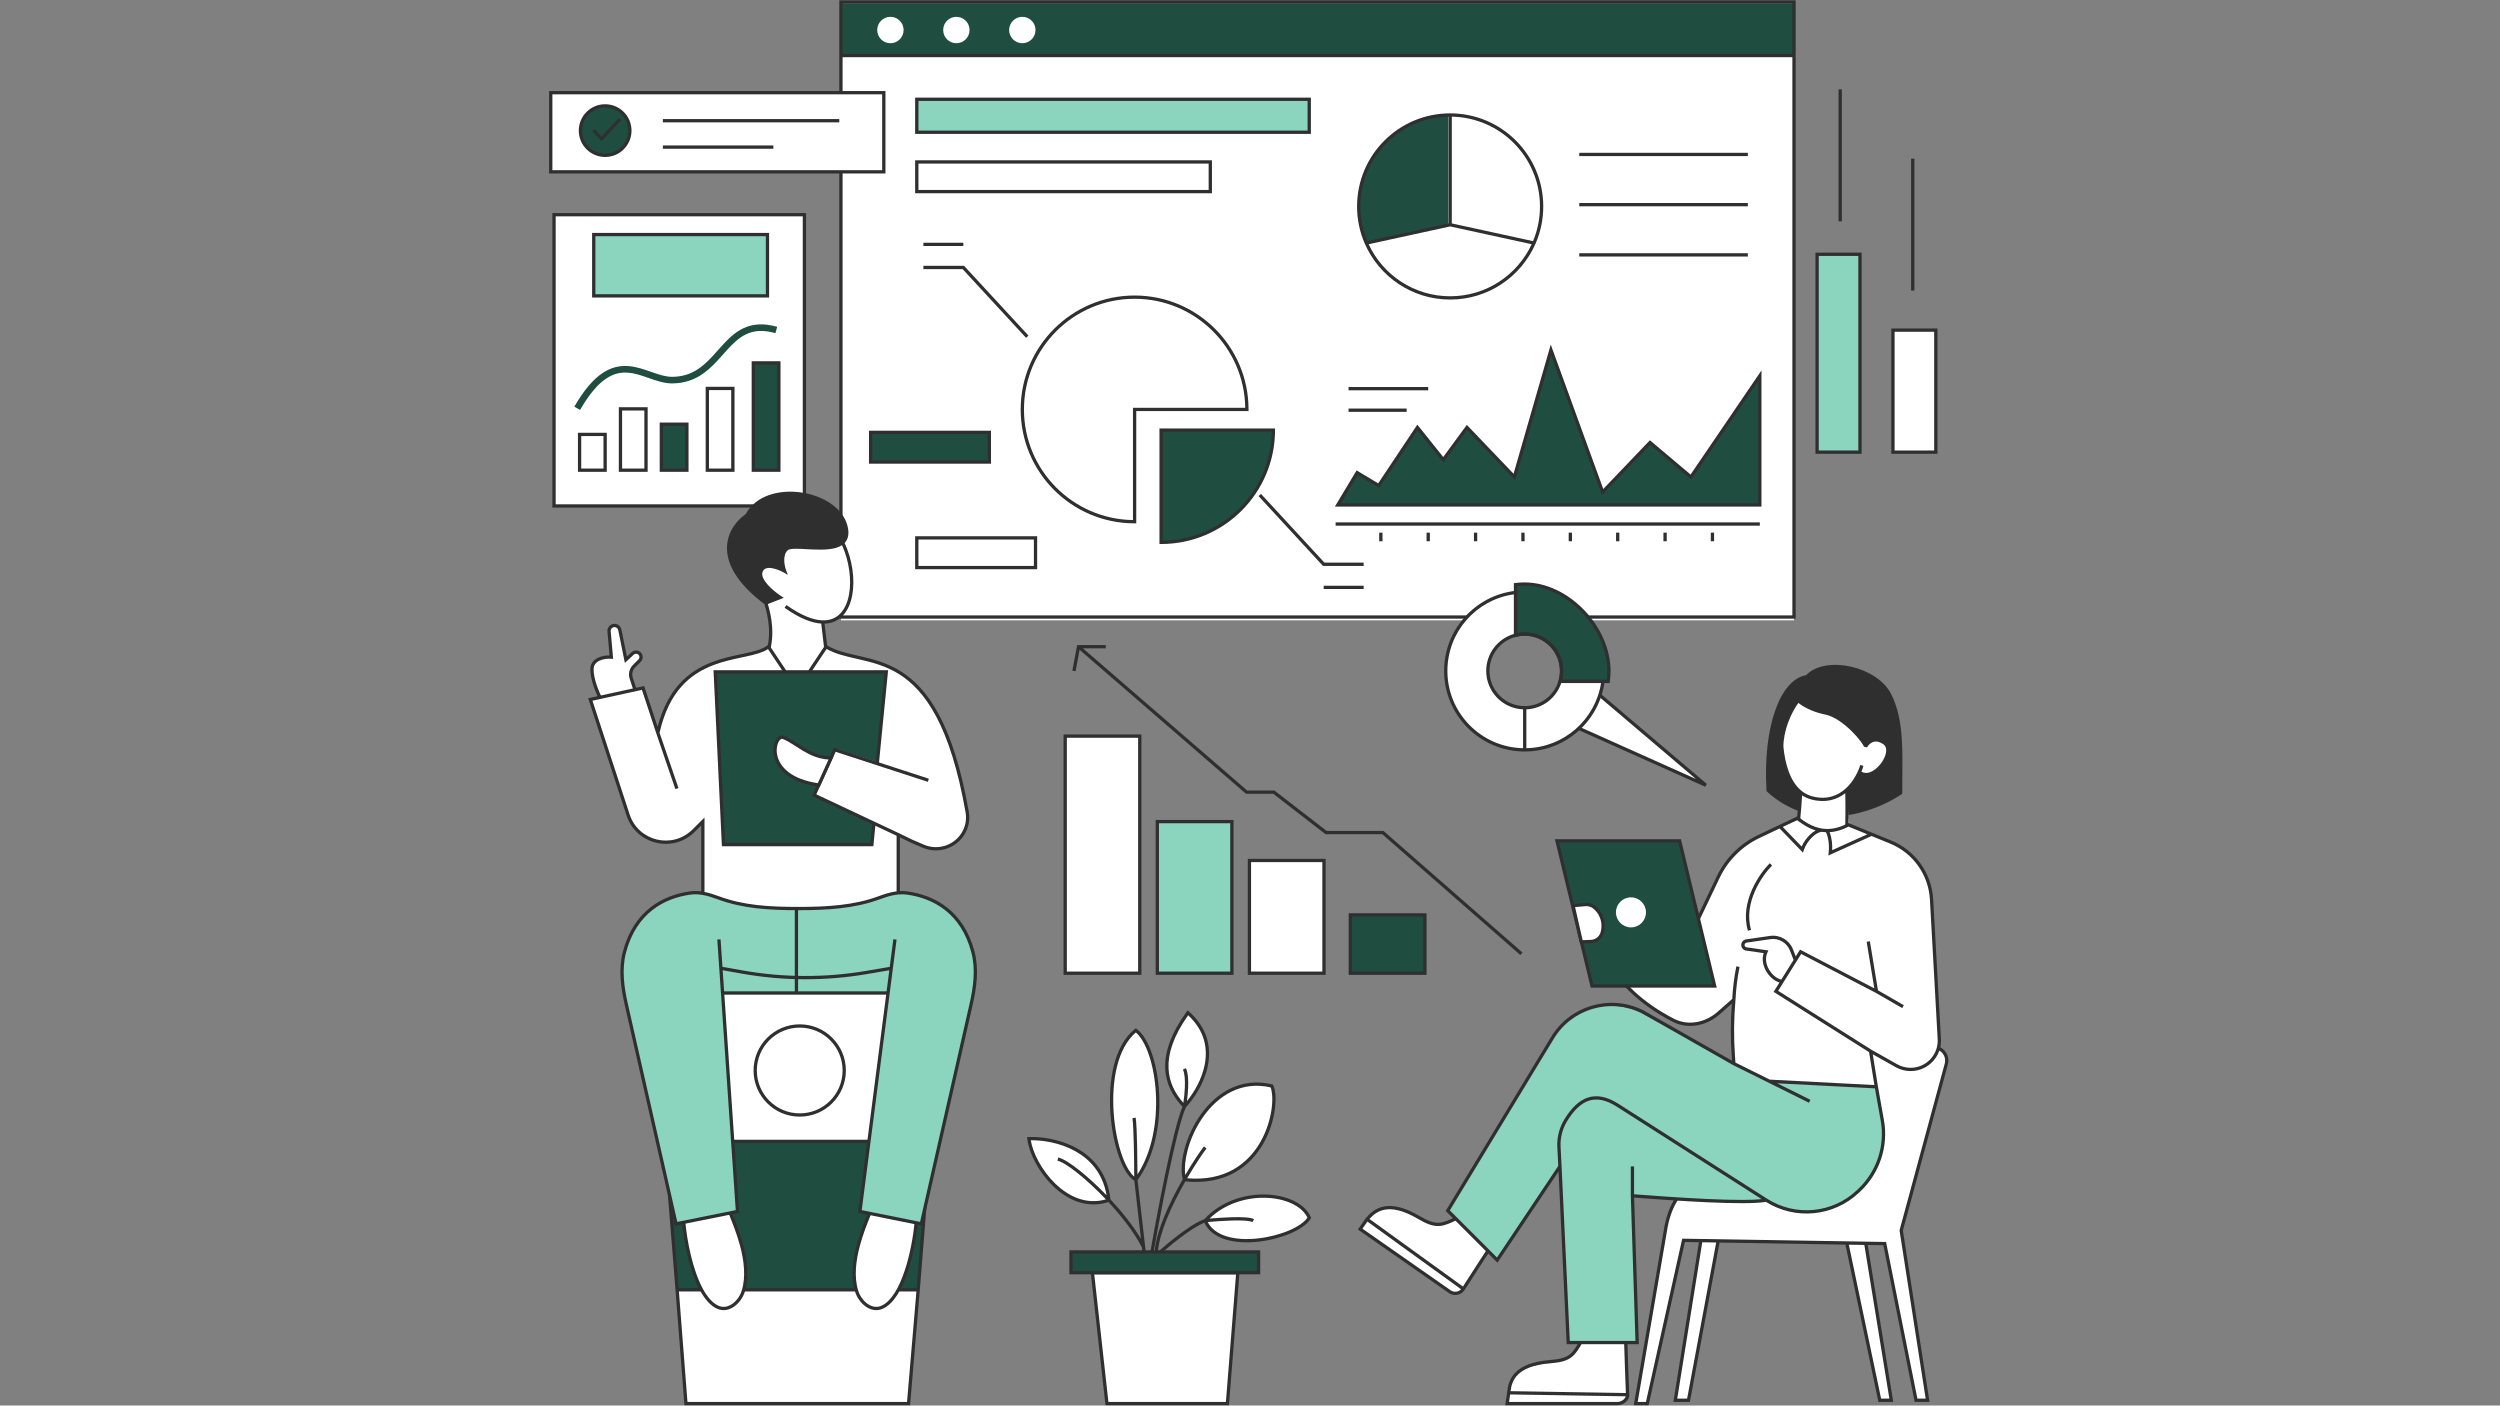 <svg xmlns="http://www.w3.org/2000/svg" xmlns:xlink="http://www.w3.org/1999/xlink" width="1366" zoomAndPan="magnify" viewBox="0 0 1024.5 576" height="768" preserveAspectRatio="xMidYMid meet" version="1.0"><rect x="0" y="0" width="1024.5" height="576" fill="#808080" stroke="none"/><defs><clipPath id="a426b967af"><path d="M 343 0.141 L 736 0.141 L 736 254 L 343 254 Z M 343 0.141 " clip-rule="nonzero"/></clipPath><clipPath id="9002760328"><path d="M 447 521 L 508 521 L 508 575.859 L 447 575.859 Z M 447 521 " clip-rule="nonzero"/></clipPath><clipPath id="6c5b311ec9"><path d="M 446 520 L 508 520 L 508 575.859 L 446 575.859 Z M 446 520 " clip-rule="nonzero"/></clipPath><clipPath id="4db7c9b523"><path d="M 267 406 L 387 406 L 387 575.859 L 267 575.859 Z M 267 406 " clip-rule="nonzero"/></clipPath><clipPath id="47523181d6"><path d="M 267 406 L 387 406 L 387 575.859 L 267 575.859 Z M 267 406 " clip-rule="nonzero"/></clipPath><clipPath id="3d58730219"><path d="M 617 548 L 667 548 L 667 575.859 L 617 575.859 Z M 617 548 " clip-rule="nonzero"/></clipPath><clipPath id="64f91f2b33"><path d="M 616 547 L 668 547 L 668 575.859 L 616 575.859 Z M 616 547 " clip-rule="nonzero"/></clipPath><clipPath id="e214cf47ac"><path d="M 670 420 L 798 420 L 798 575.859 L 670 575.859 Z M 670 420 " clip-rule="nonzero"/></clipPath><clipPath id="7232aae41b"><path d="M 669 419 L 799 419 L 799 575.859 L 669 575.859 Z M 669 419 " clip-rule="nonzero"/></clipPath></defs><path fill="#ffffff" d="M 344.617 1.492 L 735.188 1.492 L 735.188 254.215 L 344.617 254.215 Z M 344.617 1.492 " fill-opacity="1" fill-rule="nonzero"/><path fill="#1f4d3f" d="M 735.188 1.492 L 344.617 1.492 L 344.617 22.773 L 735.188 22.773 Z M 735.188 1.492 " fill-opacity="1" fill-rule="nonzero"/><g clip-path="url(#a426b967af)"><path fill="#2f2f2f" d="M 343.941 0.141 L 735.863 0.141 L 735.863 253.539 L 343.941 253.539 Z M 345.293 1.492 L 345.293 22.098 L 734.512 22.098 L 734.512 1.492 Z M 734.512 23.449 L 345.293 23.449 L 345.293 252.188 L 734.512 252.188 Z M 734.512 23.449 " fill-opacity="1" fill-rule="evenodd"/></g><path fill="#ffffff" d="M 370.297 12.305 C 370.297 15.289 367.875 17.711 364.891 17.711 C 361.906 17.711 359.484 15.289 359.484 12.305 C 359.484 9.316 361.906 6.898 364.891 6.898 C 367.875 6.898 370.297 9.316 370.297 12.305 Z M 370.297 12.305 " fill-opacity="1" fill-rule="nonzero"/><path fill="#ffffff" d="M 397.324 12.305 C 397.324 15.289 394.906 17.711 391.918 17.711 C 388.934 17.711 386.516 15.289 386.516 12.305 C 386.516 9.316 388.934 6.898 391.918 6.898 C 394.906 6.898 397.324 9.316 397.324 12.305 Z M 397.324 12.305 " fill-opacity="1" fill-rule="nonzero"/><path fill="#ffffff" d="M 424.355 12.305 C 424.355 15.289 421.934 17.711 418.949 17.711 C 415.965 17.711 413.543 15.289 413.543 12.305 C 413.543 9.316 415.965 6.898 418.949 6.898 C 421.934 6.898 424.355 9.316 424.355 12.305 Z M 424.355 12.305 " fill-opacity="1" fill-rule="nonzero"/><path fill="#1f4d3f" d="M 475.82 222.266 C 501.234 222.266 521.836 201.664 521.836 176.25 L 475.82 176.25 Z M 475.82 222.266 " fill-opacity="1" fill-rule="nonzero"/><path fill="#2f2f2f" d="M 522.512 175.574 L 522.512 176.25 C 522.512 202.035 501.605 222.941 475.82 222.941 L 475.145 222.941 L 475.145 175.574 Z M 521.152 176.926 L 476.496 176.926 L 476.496 221.586 C 501 221.227 520.797 201.43 521.152 176.926 Z M 521.152 176.926 " fill-opacity="1" fill-rule="evenodd"/><path fill="#ffffff" d="M 418.949 167.785 C 418.949 193.199 439.551 213.797 464.965 213.797 L 464.965 167.785 L 510.977 167.785 C 510.977 142.371 490.375 121.77 464.965 121.77 C 439.551 121.77 418.949 142.371 418.949 167.785 Z M 418.949 167.785 " fill-opacity="1" fill-rule="nonzero"/><path fill="#2f2f2f" d="M 510.297 167.109 C 509.934 142.383 489.777 122.445 464.965 122.445 C 439.922 122.445 419.625 142.746 419.625 167.785 C 419.625 192.598 439.559 212.758 464.289 213.117 L 464.289 167.109 Z M 464.965 121.094 C 490.75 121.094 511.652 142 511.652 167.785 L 511.652 168.461 L 465.641 168.461 L 465.641 214.473 L 464.965 214.473 C 439.176 214.473 418.273 193.57 418.273 167.785 C 418.273 142 439.176 121.094 464.965 121.094 Z M 464.965 121.094 " fill-opacity="1" fill-rule="evenodd"/><path fill="#2f2f2f" d="M 515.758 203.316 L 516.75 202.398 L 542.746 230.562 L 558.824 230.562 L 558.824 231.914 L 542.156 231.914 Z M 558.824 241.375 L 542.453 241.375 L 542.453 240.023 L 558.824 240.023 Z M 558.824 241.375 " fill-opacity="1" fill-rule="evenodd"/><path fill="#2f2f2f" d="M 421.473 137.531 L 420.48 138.445 L 394.48 110.285 L 378.406 110.285 L 378.406 108.934 L 395.074 108.934 Z M 378.406 99.473 L 394.777 99.473 L 394.777 100.824 L 378.406 100.824 Z M 378.406 99.473 " fill-opacity="1" fill-rule="evenodd"/><path fill="#8bd4be" d="M 375.703 40.684 L 536.523 40.684 L 536.523 54.199 L 375.703 54.199 Z M 375.703 40.684 " fill-opacity="1" fill-rule="nonzero"/><path fill="#2f2f2f" d="M 375.027 40.008 L 537.199 40.008 L 537.199 54.875 L 375.027 54.875 Z M 376.379 41.359 L 376.379 53.523 L 535.848 53.523 L 535.848 41.359 Z M 376.379 41.359 " fill-opacity="1" fill-rule="evenodd"/><path fill="#ffffff" d="M 375.703 66.363 L 495.98 66.363 L 495.98 78.523 L 375.703 78.523 Z M 375.703 66.363 " fill-opacity="1" fill-rule="nonzero"/><path fill="#2f2f2f" d="M 375.027 65.688 L 496.656 65.688 L 496.656 79.199 L 375.027 79.199 Z M 376.379 67.039 L 376.379 77.848 L 495.305 77.848 L 495.305 67.039 Z M 376.379 67.039 " fill-opacity="1" fill-rule="evenodd"/><path fill="#ffffff" d="M 375.703 220.426 L 424.355 220.426 L 424.355 232.59 L 375.703 232.59 Z M 375.703 220.426 " fill-opacity="1" fill-rule="nonzero"/><path fill="#2f2f2f" d="M 375.027 219.75 L 425.031 219.75 L 425.031 233.266 L 375.027 233.266 Z M 376.379 221.102 L 376.379 231.914 L 423.68 231.914 L 423.68 221.102 Z M 376.379 221.102 " fill-opacity="1" fill-rule="evenodd"/><path fill="#1f4d3f" d="M 356.781 177.18 L 405.434 177.18 L 405.434 189.344 L 356.781 189.344 Z M 356.781 177.18 " fill-opacity="1" fill-rule="nonzero"/><path fill="#2f2f2f" d="M 356.105 176.504 L 406.109 176.504 L 406.109 190.02 L 356.105 190.02 Z M 357.457 177.855 L 357.457 188.668 L 404.758 188.668 L 404.758 177.855 Z M 357.457 177.855 " fill-opacity="1" fill-rule="evenodd"/><path fill="#2f2f2f" d="M 552.633 158.602 L 585.281 158.602 L 585.281 159.953 L 552.633 159.953 Z M 552.633 158.602 " fill-opacity="1" fill-rule="evenodd"/><path fill="#2f2f2f" d="M 552.633 167.426 L 576.457 167.426 L 576.457 168.777 L 552.633 168.777 Z M 552.633 167.426 " fill-opacity="1" fill-rule="evenodd"/><path fill="#1f4d3f" d="M 721.176 206.93 L 548.219 206.93 L 556.16 193.691 L 564.984 198.988 L 580.867 175.16 L 591.457 188.398 L 601.164 175.16 L 620.578 195.457 L 635.578 143.395 L 656.758 201.637 L 676.168 181.34 L 692.938 195.457 L 721.176 153.984 Z M 721.176 206.93 " fill-opacity="1" fill-rule="nonzero"/><path fill="#2f2f2f" d="M 635.504 141.211 L 657.02 200.383 L 676.121 180.414 L 692.801 194.461 L 721.852 151.789 L 721.852 207.605 L 547.027 207.605 L 555.93 192.766 L 564.781 198.078 L 580.82 174.02 L 591.434 187.285 L 601.098 174.113 L 620.254 194.141 Z M 635.656 145.578 L 620.902 196.773 L 601.234 176.211 L 591.48 189.508 L 580.918 176.305 L 565.191 199.898 L 556.395 194.621 L 549.414 206.254 L 720.5 206.254 L 720.5 156.176 L 693.074 196.457 L 676.223 182.266 L 656.492 202.887 Z M 635.656 145.578 " fill-opacity="1" fill-rule="evenodd"/><path fill="#2f2f2f" d="M 547.336 214.07 L 721.176 214.07 L 721.176 215.422 L 547.336 215.422 Z M 547.336 214.07 " fill-opacity="1" fill-rule="evenodd"/><path fill="#2f2f2f" d="M 565.195 221.805 L 565.195 218.277 L 566.547 218.277 L 566.547 221.805 Z M 584.605 221.805 L 584.605 218.277 L 585.957 218.277 L 585.957 221.805 Z M 604.02 221.805 L 604.02 218.277 L 605.371 218.277 L 605.371 221.805 Z M 623.434 221.805 L 623.434 218.277 L 624.785 218.277 L 624.785 221.805 Z M 642.848 221.805 L 642.848 218.277 L 644.199 218.277 L 644.199 221.805 Z M 662.262 221.805 L 662.262 218.277 L 663.613 218.277 L 663.613 221.805 Z M 681.676 221.805 L 681.676 218.277 L 683.027 218.277 L 683.027 221.805 Z M 701.086 221.805 L 701.086 218.277 L 702.438 218.277 L 702.438 221.805 Z M 701.086 221.805 " fill-opacity="1" fill-rule="evenodd"/><path fill="#1f4d3f" d="M 593.543 47.125 C 573.25 47.125 556.797 64.047 556.797 84.922 C 556.797 90.297 557.887 95.41 559.855 100.039 L 593.543 92.48 Z M 593.543 47.125 " fill-opacity="1" fill-rule="nonzero"/><path fill="#2f2f2f" d="M 593.602 47.809 C 573.586 48.168 557.473 64.508 557.473 84.605 C 557.473 89.645 558.484 94.445 560.316 98.82 L 593.602 91.559 Z M 594.953 47.809 L 594.953 91.559 L 628.234 98.82 C 630.066 94.449 631.078 89.645 631.078 84.605 C 631.078 64.508 614.965 48.168 594.953 47.809 Z M 627.68 100.082 L 594.277 92.793 L 560.875 100.082 C 566.719 112.676 579.477 121.41 594.277 121.41 C 609.074 121.41 621.832 112.676 627.68 100.082 Z M 556.121 84.605 C 556.121 63.535 573.203 46.449 594.277 46.449 C 615.348 46.449 632.43 63.535 632.43 84.605 C 632.43 90.031 631.297 95.195 629.258 99.867 C 623.371 113.344 609.926 122.762 594.277 122.762 C 578.629 122.762 565.184 113.344 559.297 99.867 C 557.254 95.195 556.121 90.031 556.121 84.605 Z M 556.121 84.605 " fill-opacity="1" fill-rule="evenodd"/><path fill="#2f2f2f" d="M 647.188 62.617 L 716.27 62.617 L 716.27 63.969 L 647.188 63.969 Z M 647.188 62.617 " fill-opacity="1" fill-rule="evenodd"/><path fill="#2f2f2f" d="M 647.188 83.195 L 716.27 83.195 L 716.27 84.547 L 647.188 84.547 Z M 647.188 83.195 " fill-opacity="1" fill-rule="evenodd"/><path fill="#2f2f2f" d="M 647.188 103.773 L 716.27 103.773 L 716.27 105.125 L 647.188 105.125 Z M 647.188 103.773 " fill-opacity="1" fill-rule="evenodd"/><path fill="#ffffff" d="M 227.043 87.984 L 329.645 87.984 L 329.645 207.34 L 227.043 207.34 Z M 227.043 87.984 " fill-opacity="1" fill-rule="nonzero"/><path fill="#2f2f2f" d="M 226.367 87.309 L 330.32 87.309 L 330.32 208.016 L 226.367 208.016 Z M 227.719 88.66 L 227.719 206.664 L 328.969 206.664 L 328.969 88.66 Z M 227.719 88.66 " fill-opacity="1" fill-rule="evenodd"/><path fill="#2f2f2f" d="M 236.836 177.348 L 248.66 177.348 L 248.66 193.359 L 236.836 193.359 Z M 238.188 178.699 L 238.188 192.008 L 247.309 192.008 L 247.309 178.699 Z M 238.188 178.699 " fill-opacity="1" fill-rule="evenodd"/><path fill="#1f4d3f" d="M 271.016 173.836 L 281.484 173.836 L 281.484 192.684 L 271.016 192.684 Z M 271.016 173.836 " fill-opacity="1" fill-rule="nonzero"/><path fill="#2f2f2f" d="M 270.34 173.16 L 282.16 173.16 L 282.16 193.359 L 270.34 193.359 Z M 271.691 174.512 L 271.691 192.008 L 280.809 192.008 L 280.809 174.512 Z M 271.691 174.512 " fill-opacity="1" fill-rule="evenodd"/><path fill="#2f2f2f" d="M 253.59 166.879 L 265.41 166.879 L 265.41 193.359 L 253.59 193.359 Z M 254.941 168.23 L 254.941 192.008 L 264.059 192.008 L 264.059 168.23 Z M 254.941 168.23 " fill-opacity="1" fill-rule="evenodd"/><path fill="#2f2f2f" d="M 289.184 158.504 L 301.004 158.504 L 301.004 193.359 L 289.184 193.359 Z M 290.535 159.855 L 290.535 192.008 L 299.652 192.008 L 299.652 159.855 Z M 290.535 159.855 " fill-opacity="1" fill-rule="evenodd"/><path fill="#1f4d3f" d="M 308.707 148.711 L 319.18 148.711 L 319.18 192.684 L 308.707 192.684 Z M 308.707 148.711 " fill-opacity="1" fill-rule="nonzero"/><path fill="#2f2f2f" d="M 308.031 148.035 L 319.852 148.035 L 319.852 193.359 L 308.031 193.359 Z M 309.383 149.387 L 309.383 192.008 L 318.504 192.008 L 318.504 149.387 Z M 309.383 149.387 " fill-opacity="1" fill-rule="evenodd"/><path fill="#1f4d3f" d="M 296.254 145.305 C 291.328 150.855 285.77 157.121 275.387 157.121 C 272.242 157.121 269.133 156.062 266.203 155.039 C 266.105 155.004 266.004 154.969 265.902 154.934 C 263.004 153.918 260.238 152.949 257.387 152.727 C 254.504 152.496 251.523 153.027 248.324 155.199 C 245.086 157.395 241.551 161.316 237.707 168 L 235.363 166.656 C 239.32 159.777 243.102 155.473 246.809 152.961 C 250.559 150.418 254.156 149.758 257.598 150.031 C 260.812 150.285 263.875 151.359 266.684 152.344 C 266.824 152.391 266.961 152.438 267.098 152.484 C 270.094 153.535 272.773 154.418 275.387 154.418 C 284.516 154.418 289.297 149.047 294.305 143.422 C 294.656 143.031 295.008 142.633 295.363 142.238 C 298.02 139.281 300.867 136.328 304.535 134.566 C 308.273 132.773 312.73 132.277 318.5 133.926 L 317.758 136.523 C 312.535 135.031 308.77 135.531 305.707 137.004 C 302.57 138.508 300.035 141.082 297.375 144.047 C 297.004 144.457 296.629 144.879 296.254 145.305 Z M 296.254 145.305 " fill-opacity="1" fill-rule="evenodd"/><path fill="#8bd4be" d="M 243.316 96.121 L 314.512 96.121 L 314.512 121.25 L 243.316 121.25 Z M 243.316 96.121 " fill-opacity="1" fill-rule="nonzero"/><path fill="#2f2f2f" d="M 242.641 95.445 L 315.188 95.445 L 315.188 121.926 L 242.641 121.926 Z M 243.992 96.797 L 243.992 120.574 L 313.836 120.574 L 313.836 96.797 Z M 243.992 96.797 " fill-opacity="1" fill-rule="evenodd"/><path fill="#ffffff" d="M 465.477 483.422 C 456.004 478.621 448.898 435.43 465.48 422.234 C 474.957 429.434 479.695 464.227 465.477 483.422 L 468.621 511.016 C 465.461 504.754 460.09 497.875 454.43 491.82 C 437.051 497.82 422.836 477.422 421.652 466.625 C 431.66 466.227 452.223 470.703 454.43 491.82 C 460.09 497.875 465.461 504.754 468.621 511.016 Z M 465.477 483.422 " fill-opacity="1" fill-rule="nonzero"/><path fill="#ffffff" d="M 493.91 500.219 C 488.223 502.137 478.117 510.617 473.773 514.613 C 473.773 505.871 479.801 493.141 485.387 483.422 C 482.062 470.223 496.277 439.031 521.156 445.031 C 524.707 452.23 518.785 487.02 485.387 483.422 C 479.801 493.141 473.773 505.871 473.773 514.613 C 478.117 510.617 488.223 502.137 493.91 500.219 C 506.938 485.82 531.816 488.219 536.555 499.016 C 531.816 507.418 499.832 514.613 493.91 500.219 Z M 493.91 500.219 " fill-opacity="1" fill-rule="nonzero"/><path fill="#ffffff" d="M 485.391 453.426 C 477.328 445.031 473.773 433.031 486.805 415.035 C 501.969 428.473 492.18 446.23 485.391 453.426 Z M 485.391 453.426 " fill-opacity="1" fill-rule="nonzero"/><path fill="#2f2f2f" d="M 486.691 414.035 L 487.25 414.531 C 495.035 421.43 496.43 429.48 494.988 436.703 C 493.566 443.828 489.395 450.133 485.957 453.809 C 485 455.926 483.848 459.781 482.602 464.699 C 481.344 469.676 480.004 475.695 478.691 482 C 476.07 494.605 473.57 508.336 472.066 517.129 L 470.738 516.898 C 472.238 508.098 474.742 494.352 477.371 481.723 C 478.684 475.41 480.027 469.371 481.293 464.367 C 482.477 459.68 483.605 455.855 484.586 453.566 C 480.637 449.348 477.777 444.203 477.512 437.859 C 477.234 431.359 479.684 423.715 486.254 414.641 Z M 486.406 451.238 C 489.371 447.605 492.496 442.289 493.664 436.441 C 494.988 429.801 493.797 422.469 486.91 416.047 C 480.785 424.691 478.605 431.848 478.859 437.805 C 479.098 443.402 481.484 448.039 484.941 451.949 C 485.207 450.18 485.461 447.879 485.551 445.602 C 485.609 444.141 485.594 442.699 485.473 441.422 C 485.352 440.137 485.121 439.059 484.773 438.301 L 486 437.734 C 486.441 438.699 486.691 439.949 486.82 441.297 C 486.949 442.652 486.961 444.156 486.902 445.652 C 486.824 447.613 486.629 449.582 486.406 451.238 Z M 465.469 421.379 L 465.887 421.695 C 468.418 423.617 470.547 427.297 472.113 431.914 C 473.695 436.559 474.738 442.242 475.039 448.297 C 475.629 460.293 473.289 473.852 466.18 483.609 L 469.703 514.539 L 468.359 514.691 L 467.961 511.211 C 464.891 505.168 459.73 498.516 454.23 492.598 C 445.379 495.453 437.383 491.715 431.496 486.004 C 425.531 480.219 421.59 472.285 420.98 466.699 L 420.898 465.977 L 421.625 465.949 C 426.719 465.746 434.492 466.781 441.293 470.562 C 448.078 474.336 453.891 480.848 455.078 491.523 C 459.812 496.605 464.348 502.273 467.562 507.691 L 464.844 483.844 C 463.633 483.129 462.516 481.891 461.508 480.32 C 460.402 478.598 459.391 476.414 458.512 473.918 C 456.746 468.922 455.48 462.598 455.031 456.023 C 454.582 449.449 454.957 442.59 456.496 436.523 C 458.031 430.461 460.754 425.129 465.055 421.707 Z M 466.145 481.273 C 472.188 471.992 474.242 459.555 473.688 448.363 C 473.395 442.418 472.367 436.855 470.836 432.352 C 469.391 428.102 467.527 424.875 465.48 423.109 C 461.727 426.293 459.25 431.164 457.805 436.855 C 456.309 442.75 455.938 449.461 456.379 455.93 C 456.82 462.402 458.07 468.602 459.785 473.465 C 460.645 475.898 461.613 477.98 462.645 479.59 C 463.355 480.699 464.082 481.559 464.797 482.156 C 464.789 478.754 464.746 474.035 464.645 469.625 C 464.535 464.609 464.348 460.055 464.07 458.227 L 465.406 458.023 C 465.703 459.957 465.887 464.613 465.996 469.594 C 466.086 473.645 466.129 477.957 466.145 481.273 Z M 453.473 489.832 C 451.918 480.746 446.695 475.117 440.637 471.746 C 434.422 468.289 427.324 467.211 422.418 467.281 C 423.242 472.457 426.914 479.68 432.438 485.035 C 437.973 490.406 445.234 493.785 453.199 491.5 C 449.23 487.32 445.16 483.582 441.652 480.781 C 439.789 479.289 438.094 478.074 436.664 477.195 C 435.211 476.305 434.098 475.809 433.383 475.691 L 433.609 474.355 C 434.598 474.523 435.895 475.141 437.367 476.043 C 438.863 476.961 440.605 478.215 442.496 479.723 C 445.848 482.402 449.691 485.91 453.473 489.832 Z M 485.719 481.504 C 488.992 475.945 491.992 471.562 493.379 469.805 L 494.441 470.645 C 493.051 472.402 489.902 477.008 486.5 482.852 C 494.234 483.508 500.391 482.039 505.238 479.363 C 510.305 476.562 513.984 472.426 516.539 467.941 C 519.098 463.449 520.523 458.621 521.09 454.48 C 521.375 452.41 521.441 450.52 521.332 448.941 C 521.234 447.527 521 446.398 520.676 445.613 C 508.746 442.883 499.34 448.938 493.246 457.422 C 490.172 461.699 487.961 466.574 486.727 471.188 C 485.707 475 485.363 478.594 485.719 481.504 Z M 485.754 484.141 C 494.023 484.953 500.652 483.438 505.891 480.543 C 511.215 477.605 515.059 473.27 517.715 468.609 C 520.367 463.949 521.844 458.957 522.43 454.664 C 522.727 452.516 522.797 450.535 522.684 448.848 C 522.566 447.172 522.262 445.742 521.762 444.73 L 521.621 444.445 L 521.312 444.371 C 508.52 441.289 498.492 447.797 492.148 456.633 C 488.973 461.051 486.695 466.074 485.422 470.836 C 484.184 475.465 483.879 479.902 484.668 483.32 C 481.906 488.141 479.043 493.691 476.855 499.133 C 474.641 504.645 473.098 510.113 473.098 514.613 L 473.098 516.156 L 474.23 515.113 C 476.387 513.125 479.984 510.02 483.746 507.176 C 487.27 504.508 490.867 502.129 493.551 501.07 C 495.215 504.562 498.383 506.738 502.203 507.93 C 506.227 509.188 511.031 509.367 515.75 508.836 C 520.477 508.305 525.172 507.051 528.992 505.391 C 532.781 503.75 535.844 501.652 537.145 499.352 L 537.309 499.055 L 537.172 498.746 C 535.902 495.852 533.312 493.578 530.016 492.016 C 526.711 490.449 522.652 489.57 518.355 489.492 C 509.812 489.344 500.195 492.355 493.527 499.637 C 490.582 500.676 486.637 503.293 482.93 506.098 C 479.758 508.496 476.703 511.078 474.508 513.031 C 474.812 509.098 476.18 504.441 478.113 499.637 C 480.246 494.328 483.039 488.895 485.754 484.141 Z M 494.922 500.797 C 496.422 503.68 499.152 505.562 502.605 506.641 C 506.395 507.82 510.992 508.012 515.602 507.492 C 520.203 506.977 524.762 505.754 528.457 504.152 C 531.996 502.617 534.617 500.781 535.789 498.977 C 534.641 496.609 532.41 494.648 529.434 493.234 C 526.332 491.766 522.469 490.918 518.328 490.844 C 510.57 490.707 501.953 493.281 495.668 499.371 C 498.352 499.133 501.789 498.895 504.961 498.812 C 506.934 498.762 508.82 498.773 510.367 498.887 C 511.141 498.941 511.84 499.02 512.426 499.137 C 513.004 499.25 513.531 499.406 513.918 499.637 L 513.227 500.797 C 513.039 500.688 512.699 500.566 512.168 500.465 C 511.652 500.363 511.012 500.285 510.27 500.23 C 508.785 500.125 506.949 500.113 504.996 500.164 C 501.508 500.254 497.684 500.535 494.922 500.797 Z M 494.922 500.797 " fill-opacity="1" fill-rule="evenodd"/><g clip-path="url(#9002760328)"><path fill="#ffffff" d="M 447.668 521.555 L 507.254 521.555 L 503 575.184 L 453.625 575.184 Z M 447.668 521.555 " fill-opacity="1" fill-rule="nonzero"/></g><g clip-path="url(#6c5b311ec9)"><path fill="#2f2f2f" d="M 446.91 520.879 L 507.988 520.879 L 503.621 575.859 L 453.02 575.859 Z M 448.422 522.23 L 454.23 574.508 L 502.375 574.508 L 506.523 522.23 Z M 448.422 522.23 " fill-opacity="1" fill-rule="evenodd"/></g><path fill="#1f4d3f" d="M 438.887 521.555 L 515.77 521.555 L 515.77 513.043 L 438.887 513.043 Z M 438.887 521.555 " fill-opacity="1" fill-rule="nonzero"/><path fill="#2f2f2f" d="M 438.211 522.23 L 516.445 522.23 L 516.445 512.367 L 438.211 512.367 Z M 439.562 520.879 L 439.562 513.719 L 515.094 513.719 L 515.094 520.879 Z M 439.562 520.879 " fill-opacity="1" fill-rule="evenodd"/><path fill="#ffffff" d="M 249.594 258.746 L 250.527 269.293 C 247.312 269.035 242.574 270.191 242.586 274.277 C 242.594 278.691 244.906 283.777 246.227 286.664 L 260.777 284.387 L 258.668 277.91 C 258.105 276.18 258.559 274.281 259.844 272.992 L 262.109 270.715 C 262.898 269.926 262.906 268.652 262.133 267.852 C 261.359 267.051 260.09 267.016 259.273 267.77 L 256.488 270.352 L 254.008 258.105 C 253.797 257.062 252.879 256.316 251.816 256.316 C 250.508 256.32 249.48 257.441 249.594 258.746 Z M 249.594 258.746 " fill-opacity="1" fill-rule="nonzero"/><path fill="#2f2f2f" d="M 251.816 256.992 C 250.902 256.996 250.188 257.777 250.27 258.688 L 251.273 270.031 L 250.473 269.969 C 248.953 269.844 247.094 270.062 245.641 270.766 C 244.219 271.453 243.258 272.562 243.262 274.277 C 243.27 278.301 245.281 282.957 246.629 285.918 L 259.891 283.84 L 258.027 278.117 C 257.383 276.148 257.902 273.984 259.363 272.516 L 261.633 270.238 C 262.16 269.711 262.164 268.859 261.648 268.32 C 261.129 267.785 260.277 267.762 259.734 268.266 L 256.066 271.664 L 253.344 258.238 C 253.195 257.512 252.559 256.992 251.816 256.992 Z M 248.922 258.805 C 248.773 257.105 250.109 255.645 251.812 255.641 C 253.199 255.637 254.395 256.613 254.668 257.973 L 256.91 269.039 L 258.812 267.277 C 259.902 266.27 261.594 266.316 262.621 267.383 C 263.648 268.449 263.637 270.141 262.59 271.191 L 260.32 273.469 C 259.215 274.578 258.828 276.211 259.312 277.699 L 261.668 284.934 L 245.824 287.41 L 245.602 286.922 C 244.297 284.062 241.918 278.855 241.91 274.281 C 241.902 271.91 243.305 270.395 245.055 269.547 C 246.512 268.84 248.258 268.566 249.789 268.586 Z M 248.922 258.805 " fill-opacity="1" fill-rule="evenodd"/><path fill="#ffffff" d="M 313.836 247.141 C 315.09 251.219 317.738 260.965 313.578 270.152 C 330.414 282.715 336.102 280.023 338.664 267.703 L 337.141 254.902 C 350.266 255.211 351.801 235.906 345.316 222.363 C 346.852 221.008 347.488 218.871 346.613 215.547 C 342.828 201.152 313.812 196.402 306.102 211.156 C 299 215.906 290.605 229.754 313.836 247.141 Z M 313.836 247.141 " fill-opacity="1" fill-rule="nonzero"/><path fill="#2f2f2f" d="M 339.398 207.277 C 342.672 209.449 345.066 212.324 345.957 215.719 C 346.793 218.887 346.152 220.723 344.867 221.855 C 343.742 222.848 342.004 223.41 339.875 223.684 C 337.762 223.953 335.363 223.93 333 223.828 C 332.16 223.789 331.32 223.742 330.5 223.699 C 329.043 223.617 327.656 223.543 326.457 223.531 C 325.512 223.523 324.648 223.555 323.922 223.664 C 323.219 223.77 322.543 223.965 322.074 224.355 C 320.488 225.664 320.027 227.676 320.031 229.512 C 320.035 230.648 320.211 231.773 320.445 232.73 C 319.23 232.176 317.773 231.664 316.371 231.469 C 315.355 231.332 314.312 231.352 313.398 231.691 C 312.457 232.047 311.691 232.73 311.262 233.82 C 310.816 234.941 310.977 236.129 311.434 237.242 C 311.891 238.355 312.668 239.457 313.562 240.473 C 314.992 242.102 316.793 243.59 318.293 244.664 L 313.941 246.375 C 302.652 237.836 299.191 230.289 299.27 224.418 C 299.348 218.477 303.047 214.012 306.477 211.719 L 306.617 211.621 L 306.699 211.469 C 310.363 204.457 319.176 201.965 327.742 203.09 C 332 203.652 336.121 205.102 339.398 207.277 Z M 314.664 247.543 L 321.203 244.973 L 320.098 244.258 C 318.523 243.242 316.262 241.496 314.574 239.582 C 313.734 238.625 313.062 237.648 312.684 236.73 C 312.309 235.812 312.246 235.008 312.52 234.316 C 312.805 233.594 313.277 233.184 313.871 232.957 C 314.496 232.723 315.289 232.688 316.188 232.809 C 317.98 233.059 319.953 233.918 321.227 234.648 L 322.879 235.598 L 322.195 233.82 C 321.809 232.816 321.383 231.16 321.383 229.512 C 321.379 227.848 321.801 226.332 322.934 225.398 C 323.113 225.246 323.48 225.098 324.125 225.004 C 324.742 224.906 325.527 224.875 326.445 224.883 C 327.617 224.891 328.945 224.969 330.379 225.047 C 331.203 225.09 332.062 225.137 332.941 225.176 C 335.316 225.277 337.812 225.312 340.047 225.023 C 341.926 224.785 343.691 224.312 345.059 223.41 C 347.98 229.914 349.059 237.617 347.918 243.703 C 347.324 246.859 346.148 249.531 344.379 251.387 C 342.625 253.223 340.254 254.297 337.156 254.227 C 333.367 254.137 328.453 252.324 322.293 247.953 L 321.512 249.055 C 327.484 253.293 332.469 255.289 336.539 255.551 L 337.977 267.672 C 337.348 270.672 336.539 273.016 335.461 274.684 C 334.387 276.344 333.062 277.309 331.363 277.59 C 329.625 277.883 327.402 277.48 324.516 276.184 C 321.738 274.934 318.41 272.883 314.414 269.93 C 318.188 261.078 315.949 251.863 314.664 247.543 Z M 337.902 255.574 C 341.004 255.469 343.488 254.277 345.355 252.32 C 347.363 250.219 348.625 247.273 349.246 243.949 C 350.461 237.453 349.273 229.309 346.133 222.512 C 347.633 220.934 348.113 218.602 347.266 215.371 C 346.266 211.574 343.613 208.453 340.145 206.152 C 336.672 203.848 332.352 202.336 327.918 201.75 C 319.16 200.602 309.676 203.066 305.582 210.691 C 301.949 213.176 298.004 217.969 297.918 224.402 C 297.832 230.902 301.691 238.844 313.254 247.551 C 314.527 251.727 316.945 261.082 312.961 269.871 L 312.738 270.367 L 313.172 270.691 C 317.402 273.848 320.957 276.066 323.961 277.418 C 326.961 278.766 329.473 279.277 331.586 278.926 C 333.73 278.566 335.359 277.332 336.598 275.418 C 337.82 273.523 338.68 270.949 339.324 267.84 L 339.348 267.73 Z M 337.902 255.574 " fill-opacity="1" fill-rule="evenodd"/><path fill="#2f2f2f" d="M 311.887 234.07 C 313.32 230.441 318.934 232.555 321.562 234.062 C 320.742 231.934 319.785 227.117 322.5 224.875 C 325.898 222.07 350.395 229.938 346.609 215.543 C 342.828 201.152 313.812 196.402 306.102 211.156 C 299 215.906 290.605 229.754 313.836 247.141 L 319.73 244.824 C 316.52 242.75 310.457 237.695 311.887 234.07 Z M 311.887 234.07 " fill-opacity="1" fill-rule="nonzero"/><path fill="#ffffff" d="M 327.301 372.324 C 338.707 372.324 350.027 371.703 360.25 367.914 C 362.312 367.148 364.43 366.453 366.578 366.086 C 367.086 365.996 367.594 365.93 368.102 365.883 L 368.102 342.059 L 373.676 344.762 L 378.352 346.766 C 381.426 348.082 384.883 348.18 388.027 347.035 C 393.844 344.922 397.43 338.961 396.367 332.859 C 383.82 260.945 355.035 274.711 339.215 265.023 L 331.781 275.16 L 321.645 275.16 L 314.887 265.023 C 306.441 271.781 277.398 265.023 269.59 300.344 L 262.855 281.918 L 241.91 286.648 L 257.383 333.957 C 261.137 345.43 275.656 348.93 284.223 340.43 L 288.027 336.652 L 288.027 366.086 C 290.176 366.453 292.293 367.148 294.359 367.914 C 304.582 371.703 315.051 372.324 327.301 372.324 Z M 327.301 372.324 " fill-opacity="1" fill-rule="nonzero"/><path fill="#8bd4be" d="M 305.164 398.684 L 294.07 396.793 L 295.094 411.797 L 364.645 411.797 L 366.578 396.793 L 354.363 398.809 C 338.07 401.5 321.445 401.457 305.164 398.684 Z M 305.164 398.684 " fill-opacity="1" fill-rule="nonzero"/><g clip-path="url(#4db7c9b523)"><path fill="#ffffff" d="M 267.754 406.93 L 386.008 406.93 L 381.141 467.742 L 376.277 528.559 L 372.324 575.184 L 281.102 575.184 L 277.484 528.559 L 272.621 467.742 Z M 267.754 406.93 " fill-opacity="1" fill-rule="nonzero"/></g><path fill="#1f4d3f" d="M 376.277 528.559 L 277.484 528.559 L 272.621 467.742 L 381.141 467.742 Z M 376.277 528.559 " fill-opacity="1" fill-rule="nonzero"/><g clip-path="url(#47523181d6)"><path fill="#2f2f2f" d="M 267.023 406.254 L 386.738 406.254 L 376.949 528.617 L 372.945 575.859 L 280.477 575.859 L 276.812 528.613 Z M 278.215 529.234 L 281.727 574.508 L 371.703 574.508 L 375.543 529.234 Z M 375.652 527.883 L 380.41 468.418 L 273.352 468.418 L 278.109 527.883 Z M 273.246 467.066 L 380.516 467.066 L 385.273 407.605 L 268.488 407.605 Z M 273.246 467.066 " fill-opacity="1" fill-rule="evenodd"/></g><path fill="#1f4d3f" d="M 296.473 346.113 L 293.094 275.332 L 363.203 275.332 L 359.484 312.324 L 342.59 306.922 L 333.133 325.84 L 358.133 337.328 L 357.289 346.113 Z M 296.473 346.113 " fill-opacity="1" fill-rule="nonzero"/><path fill="#ffffff" d="M 298.668 495.617 C 300.805 501.312 308.336 517.199 304.59 529.133 C 303.188 533.605 298.68 537.574 294.352 535.789 C 291.668 534.684 289.391 532.039 287.488 528.559 C 283.09 520.504 280.727 507.992 280.086 499.84 Z M 298.668 495.617 " fill-opacity="1" fill-rule="nonzero"/><path fill="#2f2f2f" d="M 299.098 494.828 L 299.305 495.379 C 299.551 496.035 299.871 496.836 300.242 497.762 C 301.457 500.781 303.191 505.098 304.488 509.859 C 306.18 516.07 307.168 523.184 305.238 529.336 C 304.496 531.703 302.934 533.938 300.965 535.355 C 298.988 536.781 296.531 537.418 294.094 536.414 C 291.199 535.219 288.824 532.406 286.898 528.883 C 282.434 520.707 280.059 508.082 279.414 499.895 L 279.367 499.309 Z M 280.809 500.367 C 281.512 508.488 283.855 520.492 288.082 528.234 C 289.957 531.664 292.141 534.148 294.609 535.164 C 296.504 535.945 298.465 535.492 300.176 534.258 C 301.895 533.02 303.289 531.039 303.949 528.934 C 305.762 523.152 304.855 516.352 303.184 510.211 C 301.914 505.539 300.223 501.34 299.012 498.32 C 298.727 497.613 298.469 496.973 298.25 496.406 Z M 280.809 500.367 " fill-opacity="1" fill-rule="evenodd"/><path fill="#ffffff" d="M 361.297 535.789 C 370.191 532.117 374.641 511.512 375.559 499.84 L 356.977 495.617 C 354.84 501.312 347.309 517.199 351.055 529.133 C 352.457 533.605 356.969 537.574 361.297 535.789 Z M 361.297 535.789 " fill-opacity="1" fill-rule="nonzero"/><path fill="#2f2f2f" d="M 356.551 494.828 L 356.34 495.379 C 356.098 496.035 355.773 496.836 355.402 497.762 C 354.188 500.781 352.453 505.098 351.156 509.859 C 349.465 516.07 348.477 523.184 350.41 529.336 C 351.152 531.703 352.711 533.938 354.684 535.355 C 356.66 536.781 359.117 537.418 361.555 536.41 C 363.961 535.422 366 533.312 367.719 530.629 C 369.441 527.934 370.883 524.594 372.059 521.027 C 374.418 513.898 375.77 505.773 376.23 499.895 L 376.277 499.309 Z M 374.836 500.367 C 374.34 506.109 373.02 513.828 370.777 520.602 C 369.617 524.105 368.219 527.336 366.578 529.898 C 364.934 532.473 363.082 534.32 361.039 535.164 C 359.148 535.945 357.184 535.492 355.473 534.258 C 353.754 533.02 352.355 531.039 351.699 528.934 C 349.883 523.152 350.789 516.352 352.461 510.211 C 353.734 505.539 355.422 501.34 356.633 498.32 C 356.918 497.613 357.176 496.973 357.398 496.406 Z M 374.836 500.367 " fill-opacity="1" fill-rule="evenodd"/><path fill="#8bd4be" d="M 255.914 390.09 C 260.297 373.586 271.969 367.457 282.91 365.941 C 284.625 365.703 286.336 365.793 288.027 366.086 C 290.176 366.453 292.293 367.148 294.359 367.914 C 304.578 371.703 315.051 372.324 327.305 372.324 C 338.707 372.324 350.027 371.703 360.246 367.914 C 362.312 367.148 364.43 366.453 366.582 366.086 C 368.273 365.793 369.98 365.703 371.695 365.941 C 382.641 367.457 394.309 373.586 398.691 390.09 C 400.574 397.18 399.539 404.645 397.91 411.797 L 377.559 501.531 L 352.387 496.461 L 365.223 396.793 L 355.289 398.496 C 338.391 401.391 321.121 401.344 304.238 398.355 L 295.422 396.793 L 296.445 411.797 L 302.215 496.461 L 277.047 501.531 L 256.695 411.797 C 255.066 404.645 254.035 397.18 255.914 390.09 Z M 255.914 390.09 " fill-opacity="1" fill-rule="nonzero"/><path fill="#2f2f2f" d="M 315.043 264.039 L 322.207 274.785 L 321.082 275.535 L 314.719 265.988 C 313.676 266.688 312.426 267.223 311.047 267.676 C 309.395 268.219 307.504 268.652 305.488 269.086 C 305.043 269.184 304.59 269.281 304.133 269.379 C 300.422 270.164 296.324 271.035 292.242 272.605 C 287.668 274.363 283.141 276.988 279.277 281.324 C 275.441 285.633 272.227 291.668 270.289 300.309 L 278.039 322.934 L 276.758 323.371 L 268.949 300.559 L 263.082 282.711 L 242.785 287.148 L 258.027 333.75 C 261.621 344.742 275.539 348.098 283.746 339.949 L 288.703 335.027 L 288.703 365.523 C 290.719 365.918 292.695 366.578 294.594 367.281 C 304.695 371.027 315.062 371.648 327.305 371.648 C 338.695 371.648 349.914 371.027 360.016 367.281 C 362.09 366.512 364.258 365.797 366.469 365.418 C 366.785 365.363 367.105 365.316 367.426 365.277 L 367.426 342.488 L 332.75 326.168 L 341.723 306.43 L 380.645 319.117 L 380.223 320.402 L 342.449 308.09 L 334.531 325.512 L 368.395 341.449 L 373.957 344.145 L 378.621 346.145 C 381.535 347.395 384.816 347.484 387.797 346.402 C 393.32 344.395 396.707 338.742 395.699 332.977 C 389.41 297.094 378.965 282.789 368.305 276.18 C 362.953 272.863 357.496 271.449 352.328 270.258 C 351.883 270.152 351.441 270.051 351 269.953 C 346.578 268.945 342.348 267.98 338.746 265.934 L 332.344 275.535 L 331.219 274.785 L 338.336 264.109 L 338.891 264.449 C 342.41 266.605 346.633 267.57 351.34 268.645 C 351.766 268.742 352.195 268.84 352.629 268.938 C 357.816 270.137 363.461 271.59 369.016 275.031 C 380.16 281.941 390.715 296.711 397.031 332.742 C 398.156 339.176 394.375 345.449 388.258 347.672 C 384.957 348.875 381.32 348.77 378.086 347.387 L 373.398 345.375 L 368.777 343.137 L 368.777 365.156 C 369.773 365.102 370.781 365.133 371.793 365.273 C 377.352 366.043 383.125 367.988 388.07 371.863 C 393.027 375.746 397.121 381.535 399.348 389.918 C 401.273 397.172 400.207 404.773 398.57 411.945 M 398.57 411.945 L 378.074 502.32 L 351.641 497 L 364.441 397.613 L 355.406 399.16 C 338.434 402.07 321.082 402.023 304.125 399.02 L 296.156 397.609 L 302.934 497.008 L 276.535 502.32 L 256.039 411.945 C 254.402 404.773 253.336 397.172 255.262 389.918 C 257.488 381.535 261.582 375.746 266.535 371.863 C 271.484 367.988 277.258 366.043 282.816 365.273 C 284.348 365.062 285.863 365.098 287.352 365.297 L 287.352 338.277 L 284.699 340.906 C 275.777 349.766 260.652 346.117 256.742 334.168 L 241.035 286.148 L 263.984 281.129 L 269.488 297.875 C 271.5 290.168 274.586 284.562 278.27 280.426 C 282.312 275.887 287.039 273.156 291.758 271.344 C 295.945 269.734 300.152 268.84 303.855 268.055 C 304.312 267.957 304.762 267.863 305.203 267.766 C 307.219 267.332 309.047 266.91 310.629 266.391 C 312.211 265.871 313.5 265.27 314.465 264.496 L 315.043 264.039 M 296.059 396.219 L 295.289 384.922 L 293.941 385.012 L 301.504 495.914 L 277.559 500.734 L 257.355 411.648 C 255.73 404.52 254.73 397.188 256.57 390.266 C 258.727 382.145 262.66 376.617 267.371 372.93 C 272.086 369.234 277.617 367.355 283.004 366.613 C 284.637 366.387 286.273 366.469 287.914 366.75 C 290 367.109 292.074 367.785 294.125 368.547 C 304.465 372.383 315.035 373 327.305 373 C 338.719 373 350.141 372.383 360.484 368.547 C 362.535 367.785 364.609 367.109 366.695 366.75 C 367.184 366.668 367.676 366.598 368.164 366.555 C 369.312 366.445 370.461 366.453 371.605 366.613 C 376.992 367.355 382.523 369.234 387.238 372.93 C 391.949 376.617 395.883 382.145 398.039 390.266 C 399.879 397.188 398.879 404.52 397.254 411.645 L 377.047 500.734 L 353.141 495.922 L 367.422 385.055 L 366.078 384.879 L 364.621 396.211 L 355.18 397.828 C 338.355 400.711 321.164 400.664 304.359 397.688 Z M 296.059 396.219 " fill-opacity="1" fill-rule="evenodd"/><path fill="#ffffff" d="M 320.969 302.191 C 326.371 304.219 331.777 310.602 340.562 310.602 L 335.523 321.688 C 312.184 318.406 316.914 300.672 320.969 302.191 Z M 320.969 302.191 " fill-opacity="1" fill-rule="nonzero"/><path fill="#2f2f2f" d="M 319.074 301.914 C 319.688 301.461 320.441 301.27 321.207 301.559 C 322.625 302.09 324.027 302.898 325.438 303.789 C 325.941 304.105 326.441 304.43 326.953 304.758 C 327.887 305.363 328.836 305.977 329.844 306.574 C 332.926 308.398 336.348 309.926 340.566 309.926 L 341.617 309.926 L 335.934 322.426 L 335.434 322.355 C 323.582 320.691 318.641 315.305 317.32 310.312 C 316.672 307.848 316.918 305.516 317.633 303.867 C 317.988 303.047 318.477 302.352 319.074 301.914 Z M 335.125 320.945 L 339.531 311.25 C 335.438 311.023 332.086 309.473 329.156 307.738 C 328.129 307.129 327.133 306.488 326.184 305.871 C 325.68 305.547 325.191 305.23 324.719 304.934 C 323.32 304.051 322.016 303.305 320.73 302.824 C 320.484 302.73 320.203 302.762 319.875 303.004 C 319.527 303.254 319.168 303.723 318.875 304.402 C 318.289 305.754 318.051 307.777 318.629 309.965 C 319.75 314.219 324.004 319.254 335.125 320.945 Z M 335.125 320.945 " fill-opacity="1" fill-rule="evenodd"/><path fill="#2f2f2f" d="M 325.699 371.789 L 327.051 371.789 L 327.051 406.93 L 325.699 406.93 Z M 325.699 371.789 " fill-opacity="1" fill-rule="evenodd"/><path fill="#2f2f2f" d="M 327.727 421.117 C 318.023 421.117 310.156 428.984 310.156 438.688 C 310.156 448.391 318.023 456.258 327.727 456.258 C 337.43 456.258 345.293 448.391 345.293 438.688 C 345.293 428.984 337.43 421.117 327.727 421.117 Z M 308.805 438.688 C 308.805 428.238 317.277 419.766 327.727 419.766 C 338.176 419.766 346.645 428.238 346.645 438.688 C 346.645 449.137 338.176 457.605 327.727 457.605 C 317.277 457.605 308.805 449.137 308.805 438.688 Z M 308.805 438.688 " fill-opacity="1" fill-rule="evenodd"/><path fill="#2f2f2f" d="M 292.387 274.656 L 363.949 274.656 L 360.16 313.066 L 358.812 312.938 L 362.457 276.008 L 293.805 276.008 L 297.117 345.438 L 356.676 345.438 L 357.461 337.262 L 358.809 337.395 L 357.902 346.789 L 295.832 346.789 Z M 292.387 274.656 " fill-opacity="1" fill-rule="evenodd"/><path fill="#ffffff" d="M 774.254 284.488 C 768.621 273.734 748.137 269.125 740.457 277.316 C 730.219 278.855 723.047 297.801 724.586 323.918 C 743.43 341.121 767.66 332.449 778.863 324.938 C 778.863 309.066 779.918 295.301 774.254 284.488 Z M 774.254 284.488 " fill-opacity="1" fill-rule="nonzero"/><path fill="#2f2f2f" d="M 774.254 284.488 C 768.621 273.734 748.137 269.125 740.457 277.316 C 730.219 278.855 723.047 297.801 724.586 323.918 C 743.43 341.121 767.66 332.449 778.863 324.938 C 778.863 309.066 779.918 295.301 774.254 284.488 Z M 774.254 284.488 " fill-opacity="1" fill-rule="nonzero"/><path fill="#2f2f2f" d="M 740.129 276.688 C 744.238 272.48 751.48 271.664 758.27 273.137 C 765.164 274.633 771.91 278.555 774.852 284.172 C 777.746 289.699 778.91 295.949 779.355 302.77 C 779.68 307.699 779.629 312.969 779.578 318.5 C 779.559 320.609 779.539 322.758 779.539 324.938 L 779.539 325.301 L 779.238 325.5 C 773.566 329.305 764.602 333.398 754.652 334.367 C 744.688 335.34 733.719 333.168 724.129 324.414 L 723.926 324.23 L 723.91 323.957 C 723.137 310.836 724.551 299.477 727.465 291.176 C 730.324 283.047 734.719 277.629 740.129 276.688 Z M 757.98 274.457 C 764.656 275.906 770.965 279.664 773.656 284.801 C 776.426 290.09 777.566 296.125 778.008 302.859 C 778.328 307.734 778.277 312.926 778.227 318.438 C 778.207 320.441 778.188 322.488 778.188 324.578 C 772.645 328.227 764.031 332.098 754.523 333.023 C 744.934 333.957 734.449 331.898 725.242 323.602 C 724.516 310.723 725.918 299.652 728.742 291.625 C 731.605 283.48 735.832 278.695 740.559 277.984 L 740.789 277.949 L 740.953 277.781 C 744.551 273.941 751.289 273.004 757.98 274.457 Z M 736.809 286.027 L 736.34 286.633 C 732.758 291.25 729.488 299.074 729.488 305.992 L 730.84 305.992 C 730.84 299.703 733.715 292.523 736.973 288.043 C 738.684 289.457 742.488 291.727 748.008 292.832 C 751.645 293.559 755.621 296.508 758.738 299.562 C 760.285 301.078 761.59 302.586 762.504 303.805 C 762.961 304.418 763.312 304.945 763.551 305.355 C 763.668 305.562 763.746 305.727 763.797 305.855 C 763.84 305.961 763.848 306.008 763.848 306.008 C 763.848 306.008 763.848 306 763.848 305.992 L 765.129 306.297 C 765.504 305.543 766.293 304.586 767.402 304.137 C 768.465 303.707 769.93 303.688 771.82 305.012 C 772.805 305.703 773.148 306.879 772.891 308.395 C 772.637 309.914 771.785 311.641 770.59 313.148 C 769.391 314.652 767.898 315.867 766.422 316.426 C 765.129 316.914 763.887 316.898 762.797 316.188 C 763.148 315.363 763.426 314.582 763.637 313.867 L 762.34 313.484 C 762.105 314.277 761.777 315.18 761.348 316.125 L 761.141 316.59 L 761.527 316.918 C 763.168 318.309 765.105 318.371 766.902 317.688 C 768.672 317.02 770.348 315.617 771.648 313.988 C 772.945 312.355 773.922 310.422 774.223 308.621 C 774.531 306.812 774.168 305.004 772.594 303.902 C 770.387 302.359 768.438 302.258 766.895 302.883 C 765.949 303.27 765.199 303.91 764.656 304.57 C 764.387 304.117 764.023 303.582 763.586 302.996 C 762.629 301.719 761.277 300.156 759.684 298.598 C 756.531 295.508 752.312 292.312 748.273 291.504 C 742.242 290.297 738.441 287.66 737.352 286.57 Z M 736.809 286.027 " fill-opacity="1" fill-rule="evenodd"/><path fill="#ffffff" d="M 772.207 304.457 C 768.109 301.59 765.379 304.285 764.523 305.992 C 764.523 304.457 755.82 293.703 748.137 292.168 C 741.992 290.938 738.066 288.242 736.871 287.047 C 733.367 291.566 730.164 299.25 730.164 305.992 C 730.996 314.977 734.145 324.758 742.504 326.988 C 753.043 329.797 759.312 322.266 761.965 316.406 C 767.598 321.184 777.324 308.043 772.207 304.457 Z M 772.207 304.457 " fill-opacity="1" fill-rule="nonzero"/><path fill="#ffffff" d="M 736.297 342.105 C 740.312 357.812 752.465 347.766 758.035 340.777 C 758.035 339.34 757.07 330.703 756.828 323.637 C 753.449 326.707 748.719 328.645 742.504 326.988 C 740.734 326.516 739.199 325.707 737.867 324.637 C 737.684 330.113 736.797 338.734 736.297 342.105 Z M 736.297 342.105 " fill-opacity="1" fill-rule="nonzero"/><path fill="#2f2f2f" d="M 736.809 286.027 L 736.34 286.633 C 732.758 291.25 729.488 299.074 729.488 305.992 L 729.488 306.055 C 730.141 313.043 732.191 320.727 737.18 324.945 C 736.973 330.406 736.113 338.723 735.629 342.004 L 735.609 342.141 L 735.641 342.273 C 736.66 346.266 738.156 348.801 740.016 350.148 C 741.918 351.523 744.074 351.578 746.184 350.898 C 748.273 350.223 750.371 348.812 752.273 347.164 C 754.188 345.508 755.941 343.574 757.355 341.805 L 757.504 341.617 L 757.504 341.383 C 757.504 341.102 757.512 340.496 757.527 339.652 C 757.578 336.379 757.691 329.52 757.512 323.922 C 759.594 321.969 761.148 319.613 762.23 317.426 C 763.703 318.312 765.355 318.273 766.902 317.691 C 768.672 317.02 770.348 315.617 771.645 313.988 C 772.945 312.355 773.922 310.422 774.223 308.621 C 774.527 306.812 774.168 305.004 772.594 303.902 C 770.383 302.359 768.438 302.258 766.895 302.883 C 765.949 303.27 765.199 303.91 764.656 304.57 C 764.387 304.117 764.023 303.582 763.586 302.996 C 762.625 301.719 761.277 300.156 759.684 298.598 C 756.531 295.508 752.312 292.312 748.27 291.504 C 742.242 290.297 738.441 287.66 737.352 286.57 Z M 762.797 316.188 C 763.145 315.367 763.426 314.582 763.637 313.867 L 762.34 313.484 C 762.105 314.277 761.777 315.18 761.348 316.125 C 760.289 318.469 758.641 321.074 756.371 323.137 C 753.141 326.074 748.641 327.926 742.68 326.336 C 741.004 325.887 739.551 325.121 738.293 324.109 C 733.574 320.316 731.496 313.004 730.84 305.961 C 730.848 299.68 733.723 292.516 736.973 288.043 C 738.684 289.457 742.488 291.727 748.008 292.832 C 751.645 293.559 755.621 296.512 758.738 299.562 C 760.285 301.078 761.59 302.586 762.504 303.805 C 762.961 304.418 763.312 304.945 763.547 305.355 C 763.664 305.562 763.746 305.727 763.797 305.855 C 763.84 305.961 763.848 306.008 763.848 306.008 C 763.848 306.008 763.848 306 763.848 305.992 L 765.129 306.297 C 765.504 305.547 766.293 304.586 767.402 304.137 C 768.461 303.707 769.93 303.688 771.816 305.012 C 772.805 305.703 773.145 306.879 772.891 308.395 C 772.637 309.914 771.785 311.641 770.59 313.148 C 769.391 314.652 767.898 315.867 766.422 316.426 C 765.129 316.914 763.887 316.898 762.797 316.188 Z M 756.191 325.051 C 756.324 330.371 756.227 336.492 756.176 339.578 C 756.164 340.262 756.156 340.797 756.152 341.145 C 754.805 342.816 753.16 344.609 751.391 346.141 C 749.551 347.738 747.613 349.016 745.77 349.613 C 743.945 350.199 742.266 350.109 740.812 349.055 C 739.336 347.984 737.969 345.848 736.984 342.066 C 737.453 338.848 738.23 331.336 738.492 325.926 C 739.637 326.68 740.914 327.262 742.332 327.641 C 748.156 329.195 752.762 327.703 756.191 325.051 Z M 756.191 325.051 " fill-opacity="1" fill-rule="evenodd"/><g clip-path="url(#3d58730219)"><path fill="#ffffff" d="M 617.613 575.184 L 662.871 575.184 C 664.863 575.184 667.082 573.539 666.996 571.547 C 666.707 565.121 666.391 555.273 666.246 550.25 C 663.16 549.535 651.887 550.629 648.488 548.777 C 644.902 555.262 643.625 557.352 635.324 558.008 C 620.734 559.16 618.754 565.668 618.273 570.758 Z M 617.613 575.184 " fill-opacity="1" fill-rule="nonzero"/></g><g clip-path="url(#64f91f2b33)"><path fill="#2f2f2f" d="M 648.223 547.863 L 647.898 548.449 C 646.086 551.73 644.934 553.734 643.258 555.047 C 641.613 556.336 639.387 557.008 635.27 557.332 C 627.891 557.914 623.562 559.863 621.027 562.43 C 618.492 565 617.848 568.082 617.602 570.676 L 616.832 575.859 L 662.871 575.859 C 664.043 575.859 665.246 575.383 666.145 574.633 C 667.047 573.879 667.727 572.785 667.668 571.516 C 667.383 565.098 667.066 555.254 666.922 550.227 L 666.906 549.707 L 666.398 549.59 C 665.543 549.395 664.188 549.328 662.66 549.301 C 661.852 549.289 660.953 549.285 660.023 549.281 C 659.191 549.277 658.332 549.273 657.492 549.266 C 655.684 549.242 653.887 549.184 652.336 549.016 C 650.758 548.848 649.535 548.578 648.812 548.184 Z M 619.023 570.094 C 619.312 567.812 619.988 565.406 621.988 563.383 C 624.207 561.133 628.168 559.25 635.375 558.68 C 639.562 558.352 642.125 557.652 644.094 556.109 C 645.914 554.68 647.156 552.57 648.777 549.652 C 649.707 550.008 650.906 550.223 652.191 550.359 C 653.809 550.535 655.656 550.594 657.477 550.617 C 658.355 550.629 659.211 550.629 660.035 550.633 C 660.945 550.637 661.816 550.641 662.637 550.652 C 663.863 550.676 664.875 550.719 665.586 550.816 C 665.73 555.789 666.02 564.668 666.289 570.859 Z M 666.242 572.211 C 666.098 572.711 665.766 573.191 665.281 573.594 C 664.598 574.16 663.695 574.508 662.871 574.508 L 618.398 574.508 L 618.852 571.445 Z M 666.242 572.211 " fill-opacity="1" fill-rule="evenodd"/></g><path fill="#ffffff" d="M 557.391 503.68 L 594.117 529.332 C 595.957 530.613 598.5 530.082 599.699 528.191 C 603.145 522.758 608.523 514.504 611.281 510.301 C 609.16 507.949 599.289 502.391 597.566 498.926 C 590.914 502.191 588.672 503.172 581.488 498.957 C 568.867 491.543 563.52 495.75 560.207 499.645 Z M 557.391 503.68 " fill-opacity="1" fill-rule="nonzero"/><path fill="#2f2f2f" d="M 597.875 498.023 L 597.27 498.32 C 593.906 499.969 591.816 500.957 589.691 501.074 C 587.605 501.188 585.391 500.465 581.832 498.371 C 575.445 494.625 570.785 493.742 567.234 494.398 C 563.676 495.051 561.387 497.219 559.691 499.207 L 559.672 499.23 L 556.449 503.848 L 593.73 529.883 C 595.891 531.391 598.867 530.766 600.273 528.551 C 603.711 523.125 609.09 514.875 611.848 510.672 L 612.137 510.234 L 611.785 509.848 C 611.199 509.199 610.125 508.371 608.883 507.469 C 608.23 506.996 607.496 506.48 606.734 505.945 C 606.055 505.465 605.352 504.973 604.672 504.484 C 603.199 503.426 601.762 502.348 600.586 501.324 C 599.391 500.285 598.539 499.363 598.172 498.625 Z M 610.418 510.387 C 607.691 514.551 602.84 521.992 599.516 527.223 L 561.207 499.531 C 562.746 497.828 564.68 496.238 567.48 495.727 C 570.586 495.152 574.91 495.875 581.148 499.539 C 584.77 501.668 587.27 502.559 589.766 502.422 C 592.078 502.293 594.305 501.277 597.305 499.809 C 597.859 500.633 598.723 501.496 599.699 502.344 C 600.922 503.41 602.406 504.52 603.883 505.578 C 604.598 506.094 605.297 506.586 605.973 507.059 C 606.719 507.586 607.43 508.086 608.09 508.566 C 609.086 509.285 609.891 509.902 610.418 510.387 Z M 560.367 500.598 L 598.742 528.332 C 597.652 529.48 595.848 529.711 594.504 528.777 L 558.332 503.512 Z M 560.367 500.598 " fill-opacity="1" fill-rule="evenodd"/><g clip-path="url(#e214cf47ac)"><path fill="#ffffff" d="M 789.926 573.832 L 785.195 573.832 L 772.355 509.637 L 764.586 509.512 L 775.059 573.832 L 770.328 573.832 L 756.816 509.383 L 704.109 508.52 L 691.945 573.832 L 686.539 573.832 L 697.012 508.402 L 689.918 508.285 L 675.051 575.184 L 670.32 575.184 L 682.484 504.234 C 683.836 495.449 687.891 487.34 693.973 485.988 L 764.922 482.609 L 766.949 420.441 L 777.762 420.441 L 794.977 429.883 C 797.168 431.082 798.25 433.629 797.598 436.035 L 779.113 504.234 Z M 789.926 573.832 " fill-opacity="1" fill-rule="nonzero"/></g><g clip-path="url(#7232aae41b)"><path fill="#2f2f2f" d="M 766.297 419.766 L 777.934 419.766 L 795.301 429.289 C 797.766 430.641 798.984 433.504 798.246 436.215 L 779.805 504.27 L 790.715 574.508 L 784.641 574.508 L 771.801 510.305 L 765.383 510.199 L 775.852 574.508 L 769.777 574.508 L 756.262 510.051 L 704.668 509.203 L 692.508 574.508 L 685.746 574.508 L 696.223 509.066 L 690.457 508.973 L 675.594 575.859 L 669.52 575.859 L 681.816 504.129 L 681.816 504.125 C 682.504 499.672 683.875 495.363 685.871 491.98 C 687.863 488.602 690.527 486.062 693.824 485.328 L 693.883 485.316 L 764.27 481.965 Z M 697.586 509.09 L 687.332 573.156 L 691.383 573.156 L 703.297 509.18 Z M 757.648 510.074 L 770.875 573.156 L 774.262 573.156 L 764.008 510.176 Z M 767.602 421.117 L 765.578 483.254 L 694.062 486.66 C 691.301 487.293 688.918 489.477 687.035 492.664 C 685.148 495.867 683.816 500.004 683.152 504.336 L 683.148 504.348 L 671.121 574.508 L 674.508 574.508 L 689.379 507.602 L 772.91 508.973 L 785.75 573.156 L 789.137 573.156 L 778.422 504.195 L 796.945 435.859 C 797.516 433.75 796.566 431.527 794.652 430.477 L 777.59 421.117 Z M 767.602 421.117 " fill-opacity="1" fill-rule="evenodd"/></g><path fill="#8bd4be" d="M 768.922 445.371 L 771.375 459.145 C 773.254 469.668 769.695 480.426 761.914 487.754 L 761.336 488.301 C 751.113 497.926 735.66 499.375 723.824 491.82 C 715.215 493.402 686.176 491.359 668.969 490.043 L 670.996 550.184 L 642.617 550.184 L 639.266 477.984 L 613.562 516.395 L 593.289 496.125 L 635.598 425.918 C 643.383 412.996 659.914 408.426 673.234 415.508 L 725.078 443.09 Z M 768.922 445.371 " fill-opacity="1" fill-rule="nonzero"/><path fill="#ffffff" d="M 725.078 443.09 L 768.918 445.371 L 766.566 430.762 L 777.164 436.734 C 778.934 437.73 780.926 438.254 782.957 438.254 C 789.941 438.254 795.398 432.219 794.699 425.27 L 791.539 368.449 C 790.965 358.098 784.52 348.984 774.949 344.996 L 758.164 338.004 C 748.289 343.344 740.656 339.152 736.543 335.977 L 721.258 342.855 C 713.676 346.266 707.547 352.258 703.965 359.762 L 687.891 393.449 L 661.242 397.469 C 663.133 400.633 670.781 410.512 685.816 418.141 C 691.91 421.234 699.172 419.672 704.297 415.152 L 710.535 409.656 L 710.535 435.871 Z M 725.078 443.09 " fill-opacity="1" fill-rule="nonzero"/><path fill="#2f2f2f" d="M 736.625 334.512 L 736.953 334.766 C 739.352 336.617 742.602 338.945 746.773 339.555 C 747.398 339.648 748.043 339.703 748.711 339.707 C 751.199 339.73 754.016 339.113 757.168 337.41 L 757.445 337.258 L 775.027 344.434 C 784.938 348.477 791.629 357.863 792.223 368.547 L 795.371 425.219 C 796.102 432.559 790.336 438.93 782.957 438.93 C 780.809 438.93 778.699 438.375 776.832 437.32 L 767.453 432.039 L 769.586 445.254 L 769.586 445.262 L 772.039 459.023 C 773.957 469.773 770.32 480.762 762.371 488.246 L 761.793 488.789 C 751.414 498.57 735.75 500.094 723.684 492.531 C 721.457 492.906 718.082 493.062 714.043 493.07 C 709.824 493.082 704.836 492.934 699.59 492.695 C 689.395 492.23 678.188 491.422 669.668 490.773 L 671.605 550.859 L 642.02 550.859 L 638.684 480.066 L 613.66 517.457 L 592.434 496.227 L 635.465 425.203 C 643.223 412.113 659.758 407.223 673.387 413.988 L 673.402 413.996 L 709.773 434.664 L 709.633 432.645 C 709.141 425.527 709.168 418.383 709.719 411.273 L 704.746 415.66 C 699.449 420.328 691.895 421.988 685.508 418.746 C 670.352 411.055 662.613 401.082 660.66 397.816 L 660.145 396.949 L 687.434 392.836 L 703.531 359.105 C 707.07 351.684 713.059 345.707 720.488 342.18 Z M 710.535 409.656 L 711.207 409.715 C 710.527 417.309 710.453 424.945 710.98 432.555 L 711.18 435.438 L 725.25 442.422 L 768.117 444.652 L 765.945 431.168 L 726.824 406.465 L 729.215 402.641 C 727.047 401.973 725.07 400.199 723.812 398.062 C 722.512 395.848 721.906 393.105 722.75 390.582 L 715.562 389.555 C 714.418 389.391 713.566 388.41 713.566 387.254 C 713.566 386.098 714.414 385.117 715.559 384.949 L 725.324 383.535 C 729.375 382.949 733.293 385.234 734.773 389.051 L 735.898 391.945 L 737.648 389.148 L 768.09 405.027 L 764.949 385.934 L 766.281 385.715 L 769.59 405.828 L 780.195 411.93 L 779.523 413.102 L 768.648 406.844 L 738.133 390.922 L 728.688 406.039 L 766.91 430.18 L 777.496 436.145 C 779.16 437.082 781.043 437.578 782.957 437.578 C 789.539 437.578 794.684 431.891 794.023 425.336 L 794.023 425.324 L 790.871 368.621 C 790.309 358.461 783.941 349.531 774.516 345.684 L 766.961 342.602 L 749.254 350.594 L 749.383 349.418 C 749.594 347.516 749.625 343.816 748.285 341.051 C 747.715 341.031 747.16 340.977 746.621 340.898 C 746.109 340.891 745.484 341.07 744.781 341.449 C 744.066 341.836 743.312 342.406 742.586 343.113 C 741.133 344.531 739.844 346.445 739.207 348.352 L 738.855 349.41 L 729.277 339.5 L 721.066 343.398 C 713.918 346.793 708.156 352.547 704.75 359.684 L 688.344 394.066 L 662.371 397.98 C 664.906 401.734 672.398 410.578 686.121 417.539 C 691.922 420.484 698.891 419.02 703.852 414.645 L 709.875 409.336 C 710.102 404.883 710.656 400.457 711.531 396.082 L 711.551 395.984 L 712.875 396.25 L 712.855 396.348 C 711.977 400.746 711.426 405.207 711.207 409.688 Z M 730.566 338.887 L 738.32 346.91 C 739.098 345.129 740.309 343.445 741.645 342.145 C 742.41 341.398 743.227 340.766 744.043 340.312 C 740.898 339.328 738.363 337.547 736.457 336.09 Z M 749.758 341.035 C 750.781 343.516 750.918 346.422 750.82 348.406 L 765.234 341.895 L 757.527 338.75 C 754.727 340.219 752.137 340.898 749.758 341.035 Z M 735.004 393.379 L 733.516 389.539 C 732.262 386.312 728.945 384.375 725.52 384.871 L 715.754 386.289 C 715.273 386.355 714.918 386.77 714.918 387.254 C 714.918 387.738 715.273 388.148 715.754 388.219 L 724.707 389.496 L 724.312 390.328 C 723.25 392.539 723.68 395.168 724.98 397.379 C 726.191 399.441 728.082 400.996 729.961 401.445 Z M 768.348 446.016 L 728.297 443.938 L 741.91 450.695 L 741.309 451.906 L 710.215 436.469 L 672.77 415.191 C 659.777 408.754 644.02 413.418 636.629 425.895 L 636.625 425.898 L 594.141 496.02 L 613.453 515.336 L 638.574 477.797 L 638.184 470.09 C 637.98 466.105 638.98 462.152 641.059 458.746 C 643.891 454.109 647.051 450.961 650.762 449.77 C 654.504 448.566 658.633 449.406 663.258 452.359 L 724.188 491.25 C 735.762 498.641 750.875 497.219 760.871 487.809 L 761.445 487.262 C 769.062 480.09 772.543 469.559 770.711 459.262 Z M 669.645 489.418 L 669.645 477.984 L 668.293 477.984 L 668.293 490.055 L 670.211 549.508 L 643.309 549.508 L 639.938 477.953 L 639.531 470.023 C 639.344 466.309 640.277 462.625 642.215 459.449 C 644.973 454.926 647.918 452.102 651.176 451.055 C 654.406 450.02 658.113 450.676 662.531 453.496 L 721.914 491.406 C 719.887 491.617 717.195 491.711 714.039 491.723 C 709.852 491.73 704.887 491.582 699.648 491.344 C 689.426 490.879 678.176 490.066 669.645 489.418 Z M 717.93 364.676 C 720.078 359.777 723.172 355.824 725.25 353.746 L 726.207 354.699 C 724.23 356.676 721.242 360.492 719.168 365.219 C 717.094 369.949 715.965 375.52 717.594 381.059 L 716.297 381.441 C 714.547 375.492 715.781 369.578 717.93 364.676 Z M 717.93 364.676 " fill-opacity="1" fill-rule="evenodd"/><path fill="#1f4d3f" d="M 688.305 344.578 L 638.047 344.578 L 652.406 404.066 L 702.664 404.066 Z M 688.305 344.578 " fill-opacity="1" fill-rule="nonzero"/><path fill="#2f2f2f" d="M 637.191 343.902 L 688.836 343.902 L 703.523 404.742 L 651.875 404.742 Z M 638.906 345.254 L 652.938 403.391 L 701.805 403.391 L 687.773 345.254 Z M 638.906 345.254 " fill-opacity="1" fill-rule="evenodd"/><path fill="#ffffff" d="M 674.52 373.891 C 674.52 377.289 671.766 380.043 668.367 380.043 C 664.969 380.043 662.215 377.289 662.215 373.891 C 662.215 370.492 664.969 367.734 668.367 367.734 C 671.766 367.734 674.52 370.492 674.52 373.891 Z M 674.52 373.891 " fill-opacity="1" fill-rule="nonzero"/><path fill="#ffffff" d="M 648.02 385.98 L 651.992 385.828 C 654.113 385.742 655.945 384.32 656.551 382.289 C 657.625 378.691 656.574 374.793 653.836 372.223 L 653.668 372.062 C 652.602 371.062 651.168 370.562 649.711 370.688 L 644.645 371.113 Z M 648.02 385.98 " fill-opacity="1" fill-rule="nonzero"/><path fill="#2f2f2f" d="M 653.203 372.555 C 652.281 371.688 651.031 371.254 649.77 371.359 L 645.473 371.723 L 648.555 385.281 L 651.969 385.152 C 653.797 385.078 655.379 383.852 655.906 382.098 C 656.906 378.742 655.926 375.109 653.375 372.715 Z M 649.656 370.012 C 651.301 369.875 652.926 370.441 654.129 371.57 L 654.301 371.73 C 657.223 374.477 658.348 378.637 657.199 382.484 C 656.512 384.793 654.426 386.406 652.02 386.5 L 647.484 386.676 L 643.812 370.508 Z M 649.656 370.012 " fill-opacity="1" fill-rule="evenodd"/><path fill="#ffffff" d="M 225.691 70.418 L 362.188 70.418 L 362.188 37.98 L 225.691 37.98 Z M 225.691 70.418 " fill-opacity="1" fill-rule="nonzero"/><path fill="#2f2f2f" d="M 225.016 37.305 L 362.863 37.305 L 362.863 71.09 L 225.016 71.09 Z M 226.367 38.656 L 226.367 69.742 L 361.512 69.742 L 361.512 38.656 Z M 226.367 38.656 " fill-opacity="1" fill-rule="evenodd"/><path fill="#1f4d3f" d="M 258.125 53.523 C 258.125 59.121 253.586 63.66 247.988 63.66 C 242.391 63.66 237.855 59.121 237.855 53.523 C 237.855 47.926 242.391 43.387 247.988 43.387 C 253.586 43.387 258.125 47.926 258.125 53.523 Z M 258.125 53.523 " fill-opacity="1" fill-rule="nonzero"/><path fill="#2f2f2f" d="M 247.988 44.062 C 242.766 44.062 238.531 48.297 238.531 53.523 C 238.531 58.746 242.766 62.984 247.988 62.984 C 253.215 62.984 257.449 58.746 257.449 53.523 C 257.449 48.297 253.215 44.062 247.988 44.062 Z M 237.18 53.523 C 237.18 47.551 242.02 42.711 247.988 42.711 C 253.961 42.711 258.801 47.551 258.801 53.523 C 258.801 59.492 253.961 64.336 247.988 64.336 C 242.02 64.336 237.18 59.492 237.18 53.523 Z M 237.18 53.523 " fill-opacity="1" fill-rule="evenodd"/><path fill="#2f2f2f" d="M 254.566 49.254 L 246.5 57.898 L 242.762 53.809 L 243.758 52.898 L 246.508 55.906 L 253.578 48.332 Z M 254.566 49.254 " fill-opacity="1" fill-rule="evenodd"/><path fill="#2f2f2f" d="M 271.641 48.793 L 343.941 48.793 L 343.941 50.145 L 271.641 50.145 Z M 271.641 48.793 " fill-opacity="1" fill-rule="evenodd"/><path fill="#2f2f2f" d="M 271.641 59.605 L 316.914 59.605 L 316.914 60.957 L 271.641 60.957 Z M 271.641 59.605 " fill-opacity="1" fill-rule="evenodd"/><path fill="#2f2f2f" d="M 441.414 264.348 L 453.145 264.348 L 453.145 265.699 L 443.789 265.699 L 511.102 323.953 L 522.25 323.953 L 543.656 340.508 L 566.949 340.508 L 623.914 390.348 L 623.023 391.363 L 566.441 341.859 L 543.195 341.859 L 521.789 325.305 L 510.598 325.305 L 442.422 266.305 L 440.777 275.086 L 439.449 274.836 Z M 441.414 264.348 " fill-opacity="1" fill-rule="evenodd"/><path fill="#ffffff" d="M 436.52 301.66 L 467.078 301.66 L 467.078 398.82 L 436.52 398.82 Z M 436.52 301.66 " fill-opacity="1" fill-rule="nonzero"/><path fill="#2f2f2f" d="M 435.844 300.984 L 467.754 300.984 L 467.754 399.496 L 435.844 399.496 Z M 437.195 302.336 L 437.195 398.145 L 466.402 398.145 L 466.402 302.336 Z M 437.195 302.336 " fill-opacity="1" fill-rule="evenodd"/><path fill="#8bd4be" d="M 474.27 336.699 L 504.828 336.699 L 504.828 398.82 L 474.27 398.82 Z M 474.27 336.699 " fill-opacity="1" fill-rule="nonzero"/><path fill="#2f2f2f" d="M 473.594 336.023 L 505.504 336.023 L 505.504 399.496 L 473.594 399.496 Z M 474.945 337.375 L 474.945 398.145 L 504.152 398.145 L 504.152 337.375 Z M 474.945 337.375 " fill-opacity="1" fill-rule="evenodd"/><path fill="#1f4d3f" d="M 553.359 374.926 L 583.922 374.926 L 583.922 398.82 L 553.359 398.82 Z M 553.359 374.926 " fill-opacity="1" fill-rule="nonzero"/><path fill="#2f2f2f" d="M 552.684 374.25 L 584.598 374.25 L 584.598 399.496 L 552.684 399.496 Z M 554.035 375.602 L 554.035 398.145 L 583.246 398.145 L 583.246 375.602 Z M 554.035 375.602 " fill-opacity="1" fill-rule="evenodd"/><path fill="#ffffff" d="M 512.016 352.629 L 542.574 352.629 L 542.574 398.82 L 512.016 398.82 Z M 512.016 352.629 " fill-opacity="1" fill-rule="nonzero"/><path fill="#2f2f2f" d="M 511.34 351.953 L 543.25 351.953 L 543.25 399.496 L 511.34 399.496 Z M 512.691 353.305 L 512.691 398.145 L 541.898 398.145 L 541.898 353.305 Z M 512.691 353.305 " fill-opacity="1" fill-rule="evenodd"/><path fill="#ffffff" d="M 699.035 321.785 L 650.637 280.68 L 638.332 294.605 Z M 699.035 321.785 " fill-opacity="1" fill-rule="nonzero"/><path fill="#2f2f2f" d="M 650.57 279.738 L 699.473 321.27 L 698.762 322.402 L 637.215 294.844 Z M 650.707 281.625 L 639.445 294.363 L 694.984 319.23 Z M 650.707 281.625 " fill-opacity="1" fill-rule="evenodd"/><path fill="#1f4d3f" d="M 659.336 274.938 C 659.336 257.07 642.387 239.348 624.824 239.348 C 623.547 239.348 622.285 239.422 621.051 239.566 L 621.051 260.312 C 622.258 260.004 623.52 259.84 624.824 259.84 C 633.164 259.84 639.922 266.598 639.922 274.938 C 639.922 276.438 639.703 277.883 639.297 279.254 L 659.051 279.254 C 659.238 277.84 659.336 276.402 659.336 274.938 Z M 659.336 274.938 " fill-opacity="1" fill-rule="nonzero"/><path fill="#2f2f2f" d="M 621.727 240.172 L 621.727 259.469 C 622.727 259.27 623.766 259.164 624.824 259.164 C 633.535 259.164 640.598 266.227 640.598 274.938 C 640.598 276.191 640.453 277.406 640.176 278.578 L 658.453 278.578 C 658.59 277.383 658.66 276.168 658.66 274.938 C 658.66 266.211 654.516 257.477 648.18 250.91 C 641.844 244.348 633.383 240.023 624.824 240.023 C 623.777 240.023 622.742 240.074 621.727 240.172 Z M 620.973 238.895 C 622.234 238.746 623.52 238.672 624.824 238.672 C 633.828 238.672 642.625 243.211 649.152 249.973 C 655.68 256.734 660.012 265.793 660.012 274.938 C 660.012 276.43 659.91 277.902 659.719 279.34 L 659.641 279.93 L 638.391 279.93 L 638.648 279.059 C 639.039 277.754 639.246 276.371 639.246 274.938 C 639.246 266.973 632.789 260.516 624.824 260.516 C 623.578 260.516 622.371 260.672 621.219 260.969 L 620.375 261.188 L 620.375 238.965 Z M 620.973 238.895 " fill-opacity="1" fill-rule="evenodd"/><path fill="#ffffff" d="M 624.824 307.293 C 606.953 307.293 592.469 292.805 592.469 274.938 C 592.469 258.344 604.957 244.672 621.047 242.801 L 621.047 260.312 C 614.535 261.988 609.723 267.902 609.723 274.938 C 609.723 283.277 616.484 290.035 624.824 290.035 C 631.664 290.035 637.441 285.488 639.297 279.254 L 656.891 279.254 C 654.781 295.082 641.23 307.293 624.824 307.293 Z M 624.824 307.293 " fill-opacity="1" fill-rule="nonzero"/><path fill="#2f2f2f" d="M 621.723 242.043 L 621.723 259.469 C 622.727 259.27 623.762 259.164 624.824 259.164 C 633.535 259.164 640.598 266.227 640.598 274.938 C 640.598 276.191 640.449 277.406 640.176 278.578 L 657.664 278.578 L 657.562 279.34 C 655.41 295.5 641.574 307.969 624.824 307.969 C 606.582 307.969 591.793 293.18 591.793 274.938 C 591.793 258 604.543 244.039 620.969 242.129 Z M 639.793 279.93 C 637.77 285.992 632.172 290.418 625.5 290.699 L 625.5 306.609 C 640.992 306.285 653.75 294.836 656.109 279.93 Z M 624.148 306.609 L 624.148 290.699 C 615.75 290.344 609.047 283.426 609.047 274.938 C 609.047 267.77 613.828 261.723 620.371 259.801 L 620.371 243.57 C 604.984 245.73 593.145 258.953 593.145 274.938 C 593.145 292.207 606.965 306.25 624.148 306.609 Z M 624.824 260.516 C 623.578 260.516 622.367 260.672 621.215 260.969 C 614.996 262.57 610.398 268.219 610.398 274.938 C 610.398 282.902 616.855 289.359 624.824 289.359 C 631.355 289.359 636.875 285.016 638.648 279.059 C 639.035 277.754 639.246 276.371 639.246 274.938 C 639.246 266.973 632.789 260.516 624.824 260.516 Z M 624.824 260.516 " fill-opacity="1" fill-rule="evenodd"/><path fill="#8bd4be" d="M 744.648 104.203 L 762.219 104.203 L 762.219 185.289 L 744.648 185.289 Z M 744.648 104.203 " fill-opacity="1" fill-rule="nonzero"/><path fill="#2f2f2f" d="M 743.973 103.527 L 762.895 103.527 L 762.895 185.965 L 743.973 185.965 Z M 745.324 104.879 L 745.324 184.613 L 761.543 184.613 L 761.543 104.879 Z M 745.324 104.879 " fill-opacity="1" fill-rule="evenodd"/><path fill="#ffffff" d="M 775.73 135.285 L 793.301 135.285 L 793.301 185.289 L 775.73 185.289 Z M 775.73 135.285 " fill-opacity="1" fill-rule="nonzero"/><path fill="#2f2f2f" d="M 775.059 134.609 L 793.977 134.609 L 793.977 185.965 L 775.059 185.965 Z M 776.406 135.961 L 776.406 184.613 L 792.625 184.613 L 792.625 135.961 Z M 776.406 135.961 " fill-opacity="1" fill-rule="evenodd"/><path fill="#2f2f2f" d="M 753.434 36.629 L 754.785 36.629 L 754.785 90.688 L 753.434 90.688 Z M 753.434 36.629 " fill-opacity="1" fill-rule="evenodd"/><path fill="#2f2f2f" d="M 783.164 65.012 L 784.516 65.012 L 784.516 119.07 L 783.164 119.07 Z M 783.164 65.012 " fill-opacity="1" fill-rule="evenodd"/></svg>
